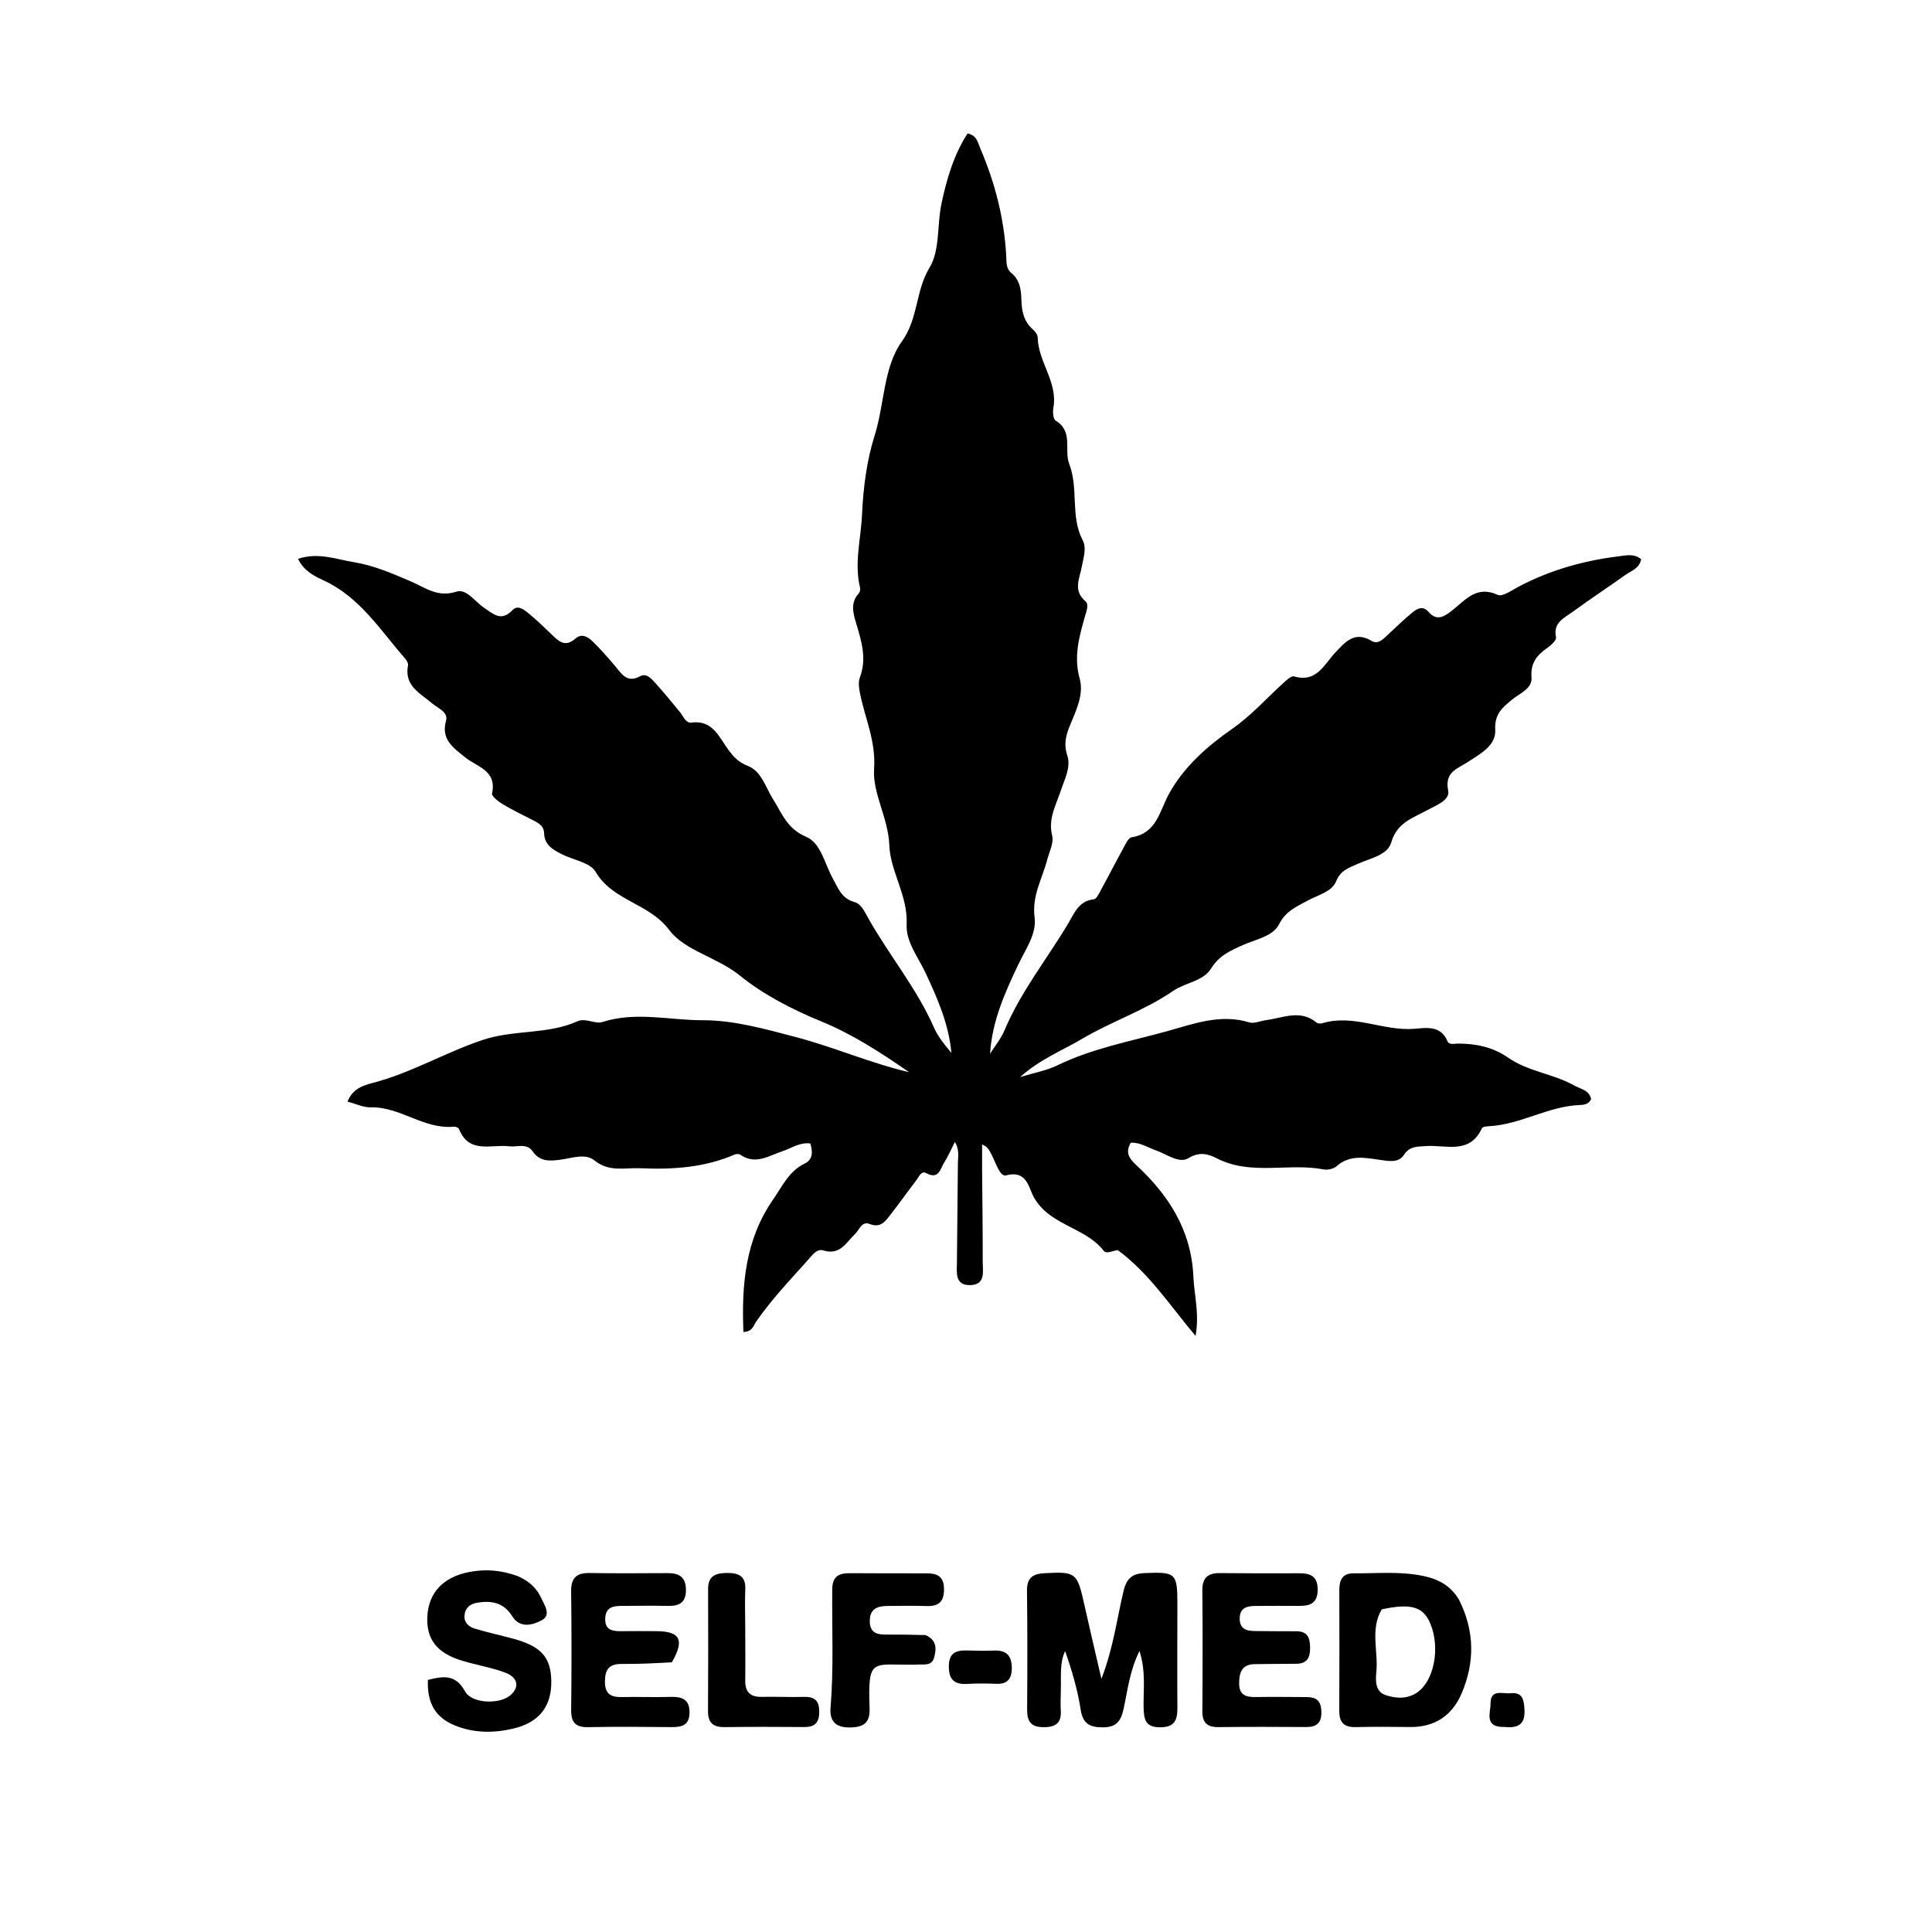 <svg version="1.1" id="Layer_1" xmlns="http://www.w3.org/2000/svg" xmlns:xlink="http://www.w3.org/1999/xlink" x="0px" y="0px"
	 width="100%" viewBox="0 0 496 496" enable-background="new 0 0 496 496" xml:space="preserve">
<path fill="#000000" opacity="1" stroke="none" 
	d="
M286.976,320.946 
	C285.546,321.099 284.064,322.029 283.331,321.087 
	C278.397,314.749 268.66,314.583 264.971,306.447 
	C263.983,304.269 263.181,300.427 258.305,301.75 
	C256.538,302.229 255.455,297.734 254.068,295.504 
	C253.725,294.952 253.436,294.366 252.132,293.809 
	C252.132,295.991 252.119,298.173 252.135,300.355 
	C252.192,308.188 252.311,316.02 252.293,323.852 
	C252.288,326.372 253.114,329.843 249.086,329.927 
	C245.089,330.01 245.649,326.665 245.669,324.045 
	C245.733,315.546 245.858,307.048 245.922,298.55 
	C245.934,296.935 246.383,295.255 245.151,293.165 
	C244.138,295.145 243.401,296.896 242.393,298.473 
	C241.367,300.08 241.046,302.948 237.768,301.164 
	C236.514,300.481 235.884,302.171 235.218,303.042 
	C232.993,305.954 230.872,308.946 228.616,311.832 
	C227.305,313.51 226.112,315.352 223.291,314.237 
	C221.217,313.418 220.64,315.735 219.511,316.809 
	C217.2,319.006 215.66,322.381 211.305,321.01 
	C209.662,320.493 208.387,322.402 207.299,323.617 
	C202.746,328.702 198.031,333.653 194.133,339.295 
	C193.436,340.302 193.207,341.893 190.861,341.95 
	C190.359,329.861 191.316,318.269 198.492,307.929 
	C200.836,304.55 202.532,300.682 206.555,298.736 
	C208.77,297.665 208.653,295.686 208.04,293.563 
	C205.315,293.201 203.207,294.781 200.899,295.545 
	C197.355,296.719 193.963,299.146 190.079,296.459 
	C189.733,296.22 189.028,296.219 188.616,296.398 
	C180.86,299.757 172.779,300.287 164.42,299.923 
	C160.328,299.745 156.42,300.985 152.609,297.91 
	C150.259,296.013 146.801,297.345 143.865,297.73 
	C141.114,298.091 138.607,298.277 136.745,295.583 
	C135.221,293.377 132.774,294.546 130.717,294.287 
	C126.123,293.708 120.408,296.357 117.833,289.834 
	C117.705,289.509 116.957,289.212 116.533,289.253 
	C108.858,289.995 102.74,284.093 95.155,284.285 
	C93.274,284.332 91.367,283.378 89.223,282.82 
	C90.491,279.5 93.342,278.625 95.637,278.032 
	C105.442,275.499 114.185,270.27 123.77,267.033 
	C131.998,264.255 140.544,265.678 148.286,262.18 
	C150.298,261.271 152.836,262.968 154.642,262.386 
	C163.234,259.615 171.855,261.94 180.413,261.925 
	C188.467,261.912 196.329,264.158 204.213,266.219 
	C214.09,268.801 223.427,272.941 233.407,275.265 
	C226.19,270.286 218.92,265.523 210.767,262.191 
	C203.348,259.16 195.837,255.245 189.977,250.482 
	C184.08,245.69 175.842,244.128 171.797,238.741 
	C166.593,231.811 157.296,231.316 152.896,223.798 
	C151.502,221.416 147.151,220.8 144.2,219.285 
	C141.962,218.136 139.757,216.946 139.685,213.872 
	C139.639,211.911 138.015,211.168 136.498,210.398 
	C133.975,209.118 131.422,207.878 129.004,206.418 
	C127.908,205.756 126.169,204.401 126.32,203.71 
	C127.622,197.747 122.447,196.922 119.371,194.391 
	C116.459,191.996 113.144,189.918 114.509,185.017 
	C115.131,182.788 112.448,181.86 110.983,180.61 
	C107.894,177.974 103.71,176.096 104.751,170.8 
	C104.854,170.275 104.39,169.503 103.977,169.032 
	C97.603,161.76 92.409,153.314 83.091,149.009 
	C80.719,147.913 78.014,146.6 76.512,143.478 
	C81.655,141.729 86.271,143.58 90.848,144.326 
	C95.953,145.157 100.735,147.224 105.489,149.268 
	C109.166,150.85 112.364,153.469 117.137,151.895 
	C119.722,151.043 121.915,154.442 124.231,156.004 
	C126.571,157.582 128.686,159.715 131.557,156.647 
	C132.864,155.249 134.442,156.43 135.567,157.353 
	C137.621,159.038 139.551,160.88 141.464,162.729 
	C143.329,164.532 145.006,166.371 147.77,163.911 
	C149.343,162.51 151.004,163.53 152.211,164.728 
	C154.212,166.716 156.104,168.826 157.911,170.994 
	C159.631,173.057 160.97,175.453 164.383,173.595 
	C165.95,172.742 167.231,174.236 168.206,175.311 
	C170.438,177.772 172.545,180.35 174.648,182.925 
	C175.482,183.946 176.078,185.701 177.464,185.512 
	C182.876,184.773 184.502,189.049 186.86,192.302 
	C188.232,194.193 189.508,195.665 191.955,196.615 
	C195.512,197.997 196.538,202.116 198.458,205.173 
	C200.769,208.852 202.09,212.775 206.961,214.827 
	C210.762,216.427 211.723,221.788 213.814,225.554 
	C215.173,228.002 216.065,230.674 219.313,231.564 
	C221.105,232.054 221.967,234.043 222.852,235.624 
	C228.201,245.185 235.328,253.67 239.772,263.789 
	C240.814,266.162 242.521,268.242 244.25,270.307 
	C243.588,262.934 240.686,256.326 237.617,249.774 
	C235.714,245.712 232.542,241.783 232.762,237.33 
	C233.128,229.942 228.562,223.775 228.314,217.002 
	C228.057,209.979 223.974,203.695 224.405,197.401 
	C224.899,190.187 222.036,184.363 220.77,177.909 
	C220.518,176.623 220.308,175.103 220.748,173.945 
	C222.607,169.049 221.137,164.519 219.761,159.884 
	C219.014,157.369 218.289,154.703 220.457,152.353 
	C220.753,152.033 220.917,151.362 220.812,150.935 
	C219.24,144.556 221.045,138.337 221.311,132.051 
	C221.605,125.136 222.608,117.887 224.497,111.966 
	C227.089,103.844 226.744,94.353 231.516,87.698 
	C235.823,81.691 234.992,74.704 238.637,68.721 
	C241.349,64.268 240.538,57.758 241.707,52.251 
	C243.046,45.944 244.861,39.742 248.398,34.267 
	C250.813,34.732 251.035,36.627 251.642,38.038 
	C255.417,46.815 257.773,55.955 258.32,65.523 
	C258.414,67.175 258.185,68.913 259.684,70.131 
	C261.856,71.895 262.152,74.438 262.218,76.906 
	C262.298,79.868 262.803,82.498 265.154,84.558 
	C265.744,85.075 266.394,85.929 266.407,86.639 
	C266.524,92.93 271.622,98.092 270.432,104.69 
	C270.24,105.755 270.368,107.592 271.009,107.979 
	C275.63,110.768 273.126,115.552 274.482,119.042 
	C276.977,125.46 274.718,132.482 277.949,138.667 
	C279.04,140.755 278.131,143.203 277.718,145.518 
	C277.193,148.459 275.41,151.573 278.624,154.321 
	C279.64,155.19 278.922,156.866 278.562,158.148 
	C277.09,163.4 275.586,168.488 277.177,174.185 
	C278.317,178.27 276.283,182.355 274.698,186.22 
	C273.675,188.715 273.037,191.025 273.99,193.89 
	C275.021,196.989 273.285,200.062 272.314,203.042 
	C271.1,206.768 269.026,210.172 270.12,214.516 
	C270.59,216.381 269.377,218.699 268.829,220.785 
	C267.552,225.647 264.882,229.987 265.616,235.569 
	C266.17,239.779 263.253,243.755 261.401,247.669 
	C257.994,254.868 254.694,262.113 254.184,270.528 
	C255.437,268.525 256.987,266.647 257.891,264.497 
	C262.053,254.596 268.781,246.244 274.219,237.118 
	C275.761,234.53 276.905,231.297 280.804,230.874 
	C281.559,230.792 282.244,229.197 282.789,228.206 
	C284.634,224.849 286.365,221.429 288.221,218.079 
	C288.859,216.926 289.612,215.091 290.521,214.953 
	C296.877,213.992 297.732,208.241 299.982,204.043 
	C303.841,196.847 310.201,191.387 316.183,187.228 
	C321.252,183.704 325.001,179.403 329.352,175.463 
	C330.202,174.693 331.487,173.433 332.206,173.644 
	C338.058,175.358 339.935,170.548 342.869,167.463 
	C345.428,164.772 347.791,161.91 352.183,164.57 
	C353.818,165.561 355.253,163.932 356.487,162.789 
	C358.441,160.978 360.349,159.109 362.398,157.413 
	C363.679,156.354 365.175,155.308 366.75,157.093 
	C368.906,159.534 370.712,158.333 372.753,156.762 
	C376.151,154.148 379.007,150.175 384.5,152.717 
	C385.722,153.283 388.158,151.521 389.912,150.596 
	C397.969,146.346 406.581,143.935 415.569,142.821 
	C417.441,142.59 419.503,142.047 421.327,143.564 
	C420.912,145.927 418.799,146.522 417.264,147.614 
	C412.785,150.8 408.193,153.83 403.755,157.072 
	C401.585,158.657 398.656,159.827 399.474,163.619 
	C399.625,164.317 398.296,165.579 397.392,166.214 
	C394.673,168.123 392.878,170.094 393.184,173.951 
	C393.411,176.819 390.091,178.018 388.09,179.69 
	C385.668,181.713 383.644,183.328 383.874,187.365 
	C384.106,191.431 379.958,193.588 376.733,195.691 
	C374.087,197.416 370.82,198.19 371.796,203.001 
	C372.3,205.49 368.548,206.819 366.242,208.08 
	C362.563,210.09 358.629,211.229 357.158,216.314 
	C356.215,219.574 351.714,220.347 348.548,221.791 
	C346.333,222.801 344.203,223.361 343.039,226.222 
	C341.913,228.989 338.37,229.75 335.763,231.184 
	C332.922,232.747 330.136,233.8 328.38,237.277 
	C326.79,240.427 322.362,241.148 319.048,242.642 
	C315.88,244.071 312.984,245.304 310.926,248.644 
	C308.905,251.922 304.273,252.263 301.201,254.379 
	C293.86,259.436 285.39,262.208 277.853,266.675 
	C272.757,269.695 267.084,271.867 261.888,276.514 
	C265.605,275.378 268.696,274.85 271.402,273.53 
	C280.4,269.141 290.233,267.346 299.72,264.712 
	C306.347,262.872 313.358,260.201 320.696,262.47 
	C321.972,262.864 323.6,262.087 325.071,261.895 
	C329.404,261.329 333.816,259.077 337.98,262.516 
	C338.304,262.783 338.998,262.836 339.432,262.703 
	C347.446,260.251 355.037,264.732 362.995,264.131 
	C365.951,263.908 369.857,263.092 371.612,267.314 
	C372.033,268.325 373.402,267.919 374.372,267.918 
	C378.972,267.915 383.34,268.852 387.149,271.512 
	C392.304,275.113 398.722,275.633 404.099,278.656 
	C405.761,279.59 408,279.829 408.479,282.154 
	C407.873,283.604 406.482,283.652 405.48,283.694 
	C397.394,284.04 390.338,288.718 382.282,289.126 
	C381.64,289.159 380.615,289.287 380.436,289.678 
	C377.292,296.511 371.147,293.845 366.03,294.231 
	C363.847,294.395 361.905,294.221 360.422,296.498 
	C359.08,298.56 356.648,298.115 354.451,297.801 
	C350.526,297.239 346.575,296.335 343.086,299.437 
	C342.328,300.111 340.812,300.415 339.773,300.216 
	C330.756,298.493 321.245,301.877 312.451,297.408 
	C310.305,296.317 308.031,295.534 305.083,297.34 
	C302.682,298.811 299.464,296.246 296.653,295.293 
	C294.63,294.607 292.805,293.266 290.298,293.366 
	C288.97,295.7 289.629,297.19 291.68,299.086 
	C300.025,306.8 305.856,315.851 306.377,327.739 
	C306.586,332.503 307.953,337.216 306.938,342.98 
	C300.325,335.111 295.03,326.901 286.976,320.946 
z"/>
<path fill="#000000" opacity="1" stroke="none" 
	d="
M272.344,434.054 
	C272.333,436.03 272.228,437.533 272.332,439.022 
	C272.557,442.227 271.176,443.418 267.949,443.417 
	C264.578,443.416 263.67,441.872 263.693,438.835 
	C263.769,428.69 263.782,418.542 263.66,408.397 
	C263.622,405.15 265.03,404.061 268.112,403.891 
	C276.13,403.449 276.546,403.705 278.314,411.68 
	C279.638,417.657 281.059,423.612 282.769,431.012 
	C285.912,422.803 286.755,415.459 288.47,408.371 
	C289.244,405.172 290.729,403.982 293.888,403.854 
	C301.87,403.529 302.275,403.825 302.27,411.935 
	C302.263,420.751 302.207,429.567 302.269,438.382 
	C302.291,441.452 301.689,443.412 297.916,443.446 
	C294.084,443.481 293.665,441.461 293.596,438.423 
	C293.492,433.865 294.24,429.212 292.538,423.844 
	C289.934,429.152 289.488,434.138 288.415,438.91 
	C287.722,441.992 286.469,443.467 283.108,443.46 
	C279.725,443.452 277.995,442.519 277.432,438.872 
	C276.655,433.829 275.199,428.891 273.452,423.883 
	C271.977,426.994 272.471,430.329 272.344,434.054 
z"/>
<path fill="#000000" opacity="1" stroke="none" 
	d="
M374.555,410.666 
	C378.635,418.782 378.607,426.74 375.299,434.62 
	C372.891,440.354 368.431,443.446 362.01,443.375 
	C357.345,443.324 352.676,443.284 348.012,443.397 
	C345.01,443.469 343.816,442.13 343.83,439.214 
	C343.881,428.882 343.87,418.549 343.843,408.217 
	C343.836,405.701 344.615,403.903 347.458,403.922 
	C353.442,403.963 359.448,403.349 365.395,404.594 
	C369.136,405.378 372.314,406.949 374.555,410.666 
M354.734,413.17 
	C351.71,418.303 353.879,423.901 353.347,429.259 
	C353.121,431.539 353.038,434.309 355.801,435.208 
	C358.481,436.08 361.376,436.244 363.933,434.429 
	C368.18,431.414 369.761,423.091 367.257,416.942 
	C365.478,412.575 362.464,411.496 354.734,413.17 
z"/>
<path fill="#000000" opacity="1" stroke="none" 
	d="
M339.215,439.061 
	C339.428,442.305 338.042,443.397 335.35,443.379 
	C327.856,443.328 320.36,443.306 312.867,443.4 
	C309.922,443.437 308.656,442.283 308.68,439.281 
	C308.761,428.956 308.774,418.63 308.678,408.305 
	C308.648,405.053 310.105,403.826 313.194,403.859 
	C320.022,403.93 326.85,403.935 333.678,403.907 
	C336.662,403.895 338.348,404.885 338.281,408.26 
	C338.211,411.788 336.146,412.312 333.341,412.279 
	C329.678,412.236 326.014,412.287 322.35,412.292 
	C320.157,412.296 318.299,412.729 318.267,415.483 
	C318.234,418.237 320.043,418.726 322.266,418.733 
	C325.763,418.744 329.26,418.821 332.757,418.794 
	C335.683,418.772 336.319,420.456 336.341,422.992 
	C336.364,425.595 335.566,427.148 332.704,427.137 
	C329.207,427.124 325.71,427.215 322.213,427.232 
	C318.831,427.248 318.126,429.332 318.127,432.201 
	C318.128,435.232 319.912,435.715 322.383,435.678 
	C326.545,435.614 330.71,435.668 334.873,435.683 
	C336.956,435.69 338.999,435.779 339.215,439.061 
z"/>
<path fill="#000000" opacity="1" stroke="none" 
	d="
M132.965,404.652 
	C135.852,405.936 137.814,407.757 138.937,410.242 
	C139.765,412.073 141.613,414.586 139.094,415.957 
	C136.778,417.218 133.482,418.121 131.523,414.959 
	C129.298,411.368 126.102,410.853 122.433,411.476 
	C120.656,411.778 119.368,412.855 119.247,414.797 
	C119.136,416.582 120.373,417.648 121.821,418.091 
	C125.152,419.11 128.574,419.827 131.935,420.753 
	C138.981,422.697 141.456,425.531 141.533,431.616 
	C141.615,437.97 138.531,442.148 131.889,443.751 
	C126.833,444.971 121.641,444.986 116.696,442.939 
	C111.77,440.9 109.62,437.217 109.852,431.274 
	C113.595,430.372 116.889,429.642 119.395,434.233 
	C121.081,437.322 127.934,437.598 130.791,435.402 
	C133.445,433.361 133.117,430.669 129.693,429.405 
	C126.131,428.09 122.321,427.463 118.671,426.365 
	C112.147,424.404 109.403,420.829 109.712,414.963 
	C110.034,408.834 113.867,404.874 120.35,403.601 
	C124.56,402.774 128.6,403.055 132.965,404.652 
z"/>
<path fill="#000000" opacity="1" stroke="none" 
	d="
M172.489,426.76 
	C167.906,427.021 163.753,427.223 159.602,427.181 
	C156.332,427.148 155.287,428.662 155.303,431.78 
	C155.319,434.978 156.916,435.743 159.689,435.684 
	C163.845,435.595 168.006,435.763 172.16,435.643 
	C175.081,435.558 177.039,436.244 177.023,439.664 
	C177.008,442.886 175.095,443.425 172.424,443.398 
	C165.274,443.325 158.12,443.271 150.972,443.409 
	C147.715,443.472 146.599,442.139 146.634,438.978 
	C146.745,428.835 146.758,418.689 146.628,408.546 
	C146.583,405.07 148.035,403.787 151.378,403.84 
	C158.029,403.944 164.682,403.9 171.334,403.865 
	C174.262,403.849 176.076,404.768 176.101,408.127 
	C176.127,411.539 174.319,412.352 171.359,412.28 
	C167.371,412.182 163.377,412.278 159.386,412.284 
	C157.164,412.288 155.45,412.811 155.377,415.548 
	C155.3,418.397 157.082,418.782 159.291,418.77 
	C162.451,418.754 165.611,418.723 168.77,418.771 
	C174.626,418.861 175.772,421.049 172.489,426.76 
z"/>
<path fill="#000000" opacity="1" stroke="none" 
	d="
M237.627,419.773 
	C240.583,421.104 240.383,423.341 239.846,425.453 
	C239.224,427.9 236.989,427.183 235.259,427.359 
	C235.095,427.376 234.927,427.361 234.76,427.363 
	C223.93,427.534 222.773,425.32 223.248,438.549 
	C223.382,442.269 221.817,443.422 218.22,443.487 
	C214.388,443.556 212.954,441.727 213.227,438.401 
	C214.061,428.255 213.559,418.099 213.663,407.949 
	C213.695,404.835 215.27,403.871 218.025,403.884 
	C224.686,403.915 231.347,403.934 238.007,403.925 
	C240.757,403.922 242.338,404.833 242.355,407.981 
	C242.371,411.273 240.934,412.432 237.819,412.317 
	C234.493,412.194 231.159,412.282 227.829,412.298 
	C225.191,412.31 223.256,413.068 223.299,416.255 
	C223.342,419.324 225.295,419.664 227.683,419.646 
	C230.846,419.622 234.01,419.681 237.627,419.773 
z"/>
<path fill="#000000" opacity="1" stroke="none" 
	d="
M191.324,418.005 
	C191.33,422.822 191.382,427.141 191.325,431.459 
	C191.286,434.393 192.618,435.691 195.554,435.633 
	C199.206,435.561 202.864,435.732 206.516,435.645 
	C209.286,435.579 210.344,436.768 210.326,439.517 
	C210.308,442.27 209.186,443.406 206.456,443.38 
	C199.646,443.315 192.834,443.314 186.025,443.4 
	C183.131,443.437 181.748,442.312 181.767,439.316 
	C181.83,428.851 181.831,418.386 181.79,407.922 
	C181.777,404.478 183.841,403.845 186.677,403.825 
	C189.605,403.804 191.495,404.608 191.34,408.041 
	C191.198,411.191 191.319,414.352 191.324,418.005 
z"/>
<path fill="#000000" opacity="1" stroke="none" 
	d="
M259.766,428.092 
	C259.784,431.191 258.48,432.391 255.784,432.283 
	C253.316,432.185 250.834,432.164 248.369,432.304 
	C245.073,432.491 243.566,431.278 243.594,427.768 
	C243.621,424.273 245.5,423.64 248.338,423.726 
	C250.644,423.797 252.956,423.827 255.26,423.747 
	C258.04,423.65 259.682,424.723 259.766,428.092 
z"/>
<path fill="#000000" opacity="1" stroke="none" 
	d="
M386.352,443.363 
	C380.897,443.53 382.676,439.741 382.663,437.354 
	C382.642,433.526 385.81,434.909 387.856,434.704 
	C390.875,434.403 391.224,436.358 391.372,438.806 
	C391.581,442.269 390.225,443.767 386.352,443.363 
z"/>
</svg>